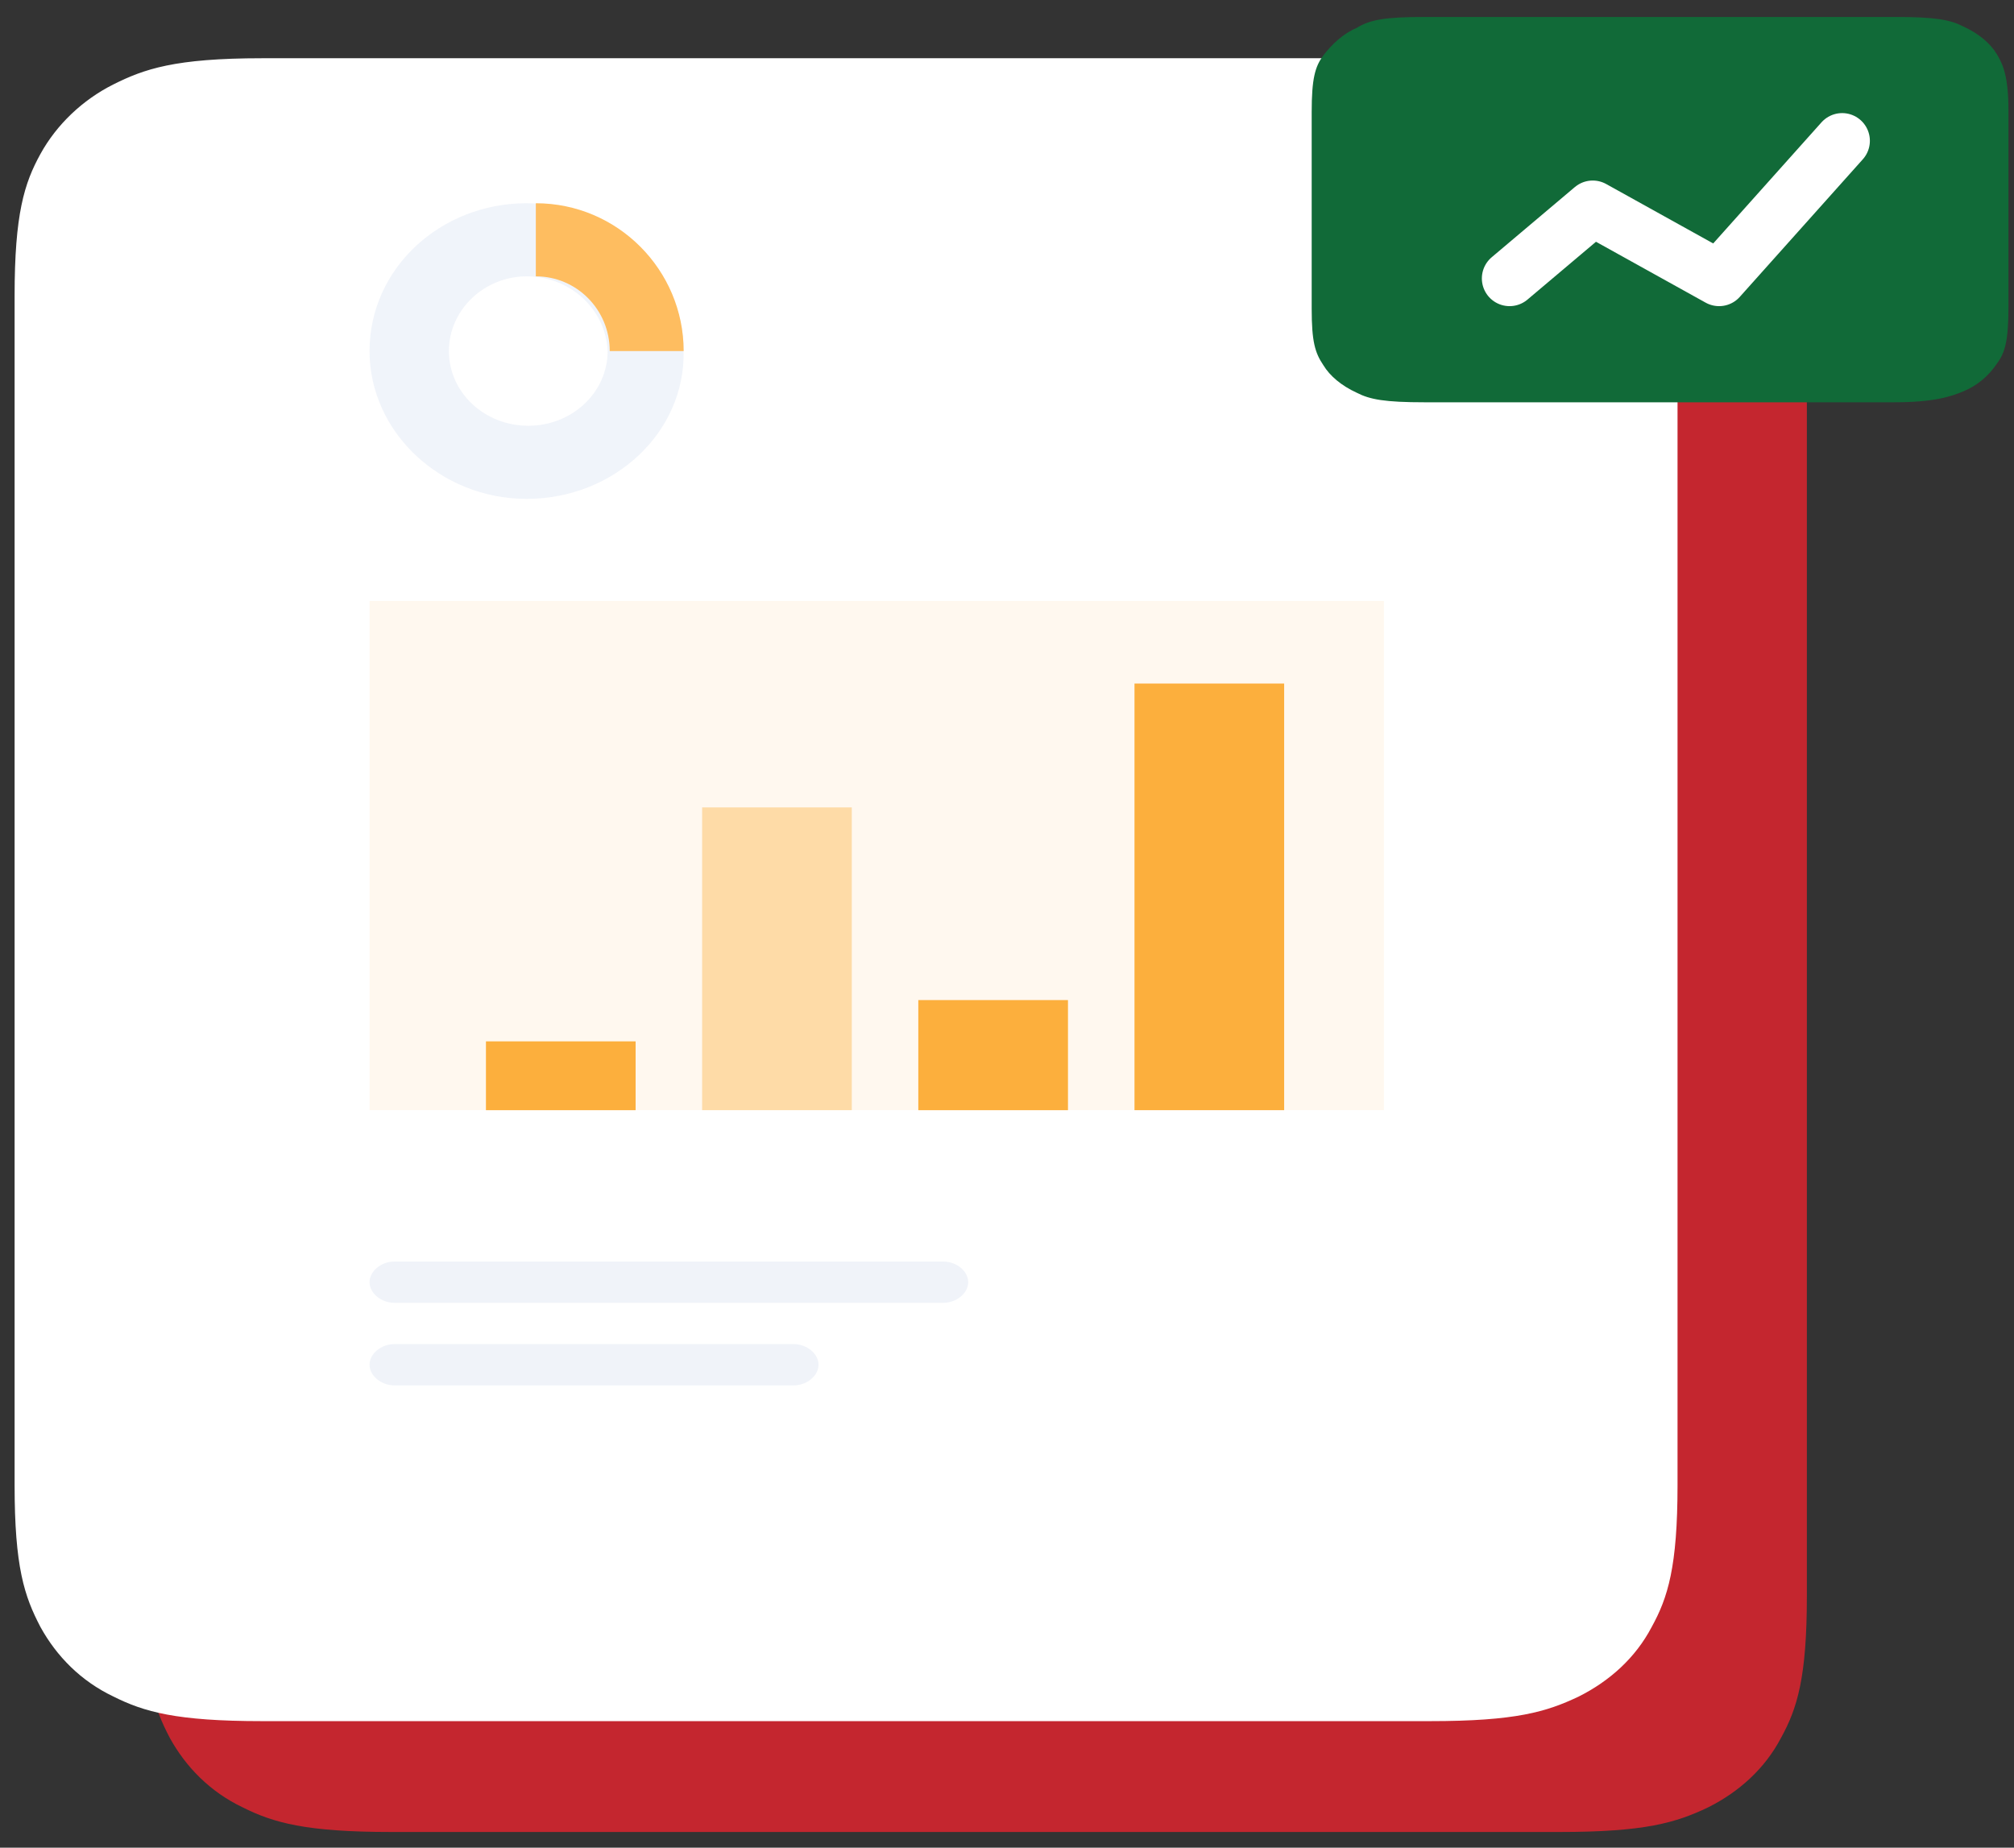 <svg width="109" height="100" viewBox="0 0 109 100" fill="none" xmlns="http://www.w3.org/2000/svg">
<rect x="0" y="0" width="109" height="100" fill="#333333" stroke="none"/>
<path fill-rule="evenodd" clip-rule="evenodd" d="M21.185 9.152H84.395C89.035 9.152 90.786 9.653 92.45 10.488C94.201 11.323 95.514 12.659 96.389 14.245C97.265 15.915 97.79 17.501 97.79 21.926V86.379C97.79 90.804 97.265 92.473 96.389 94.06C95.514 95.729 94.113 96.982 92.45 97.817C90.699 98.651 89.035 99.152 84.395 99.152H21.185C16.545 99.152 14.794 98.651 13.13 97.817C11.38 96.982 10.066 95.646 9.191 94.06C8.315 92.39 7.79 90.804 7.79 86.379V22.009C7.79 17.585 8.315 15.915 9.191 14.329C10.066 12.742 11.467 11.406 13.13 10.572C14.794 9.737 16.457 9.152 21.185 9.152Z" fill="#C4262F"/>
<path fill-rule="evenodd" clip-rule="evenodd" d="M14.185 3.152H77.395C82.035 3.152 83.786 3.653 85.45 4.488C87.201 5.323 88.514 6.659 89.389 8.245C90.265 9.915 90.79 11.501 90.79 15.926V80.379C90.79 84.804 90.265 86.473 89.389 88.06C88.514 89.729 87.113 90.982 85.45 91.817C83.699 92.651 82.035 93.152 77.395 93.152H14.185C9.545 93.152 7.794 92.651 6.131 91.817C4.38 90.982 3.066 89.646 2.191 88.06C1.315 86.39 0.79 84.804 0.79 80.379V16.009C0.79 11.585 1.315 9.915 2.191 8.329C3.066 6.742 4.467 5.407 6.131 4.572C7.794 3.737 9.457 3.152 14.185 3.152Z" fill="white"/>
<path fill-rule="evenodd" clip-rule="evenodd" d="M21.35 70.512H51.05C51.77 70.512 52.4 69.99 52.4 69.395C52.4 68.799 51.77 68.277 51.05 68.277H21.35C20.63 68.277 20 68.799 20 69.395C20 69.99 20.63 70.512 21.35 70.512Z" fill="#F0F3F9"/>
<path fill-rule="evenodd" clip-rule="evenodd" d="M21.35 74.981H42.95C43.67 74.981 44.3 74.459 44.3 73.863C44.3 73.267 43.67 72.746 42.95 72.746H21.35C20.63 72.746 20 73.267 20 73.863C20 74.459 20.63 74.981 21.35 74.981Z" fill="#F0F3F9"/>
<g opacity="0.1">
<path fill-rule="evenodd" clip-rule="evenodd" d="M28.499 14.957C26.215 14.957 24.295 16.763 24.295 19C24.295 21.237 26.215 23.043 28.591 23.043C30.967 23.043 32.886 21.237 32.886 19C32.794 16.763 30.875 14.957 28.499 14.957ZM28.499 27C23.838 27 20 23.387 20 19C20 14.527 23.838 11 28.499 11C33.16 11 36.998 14.613 36.998 19C37.09 23.387 33.251 27 28.499 27Z" fill="#6B8CC9"/>
</g>
<path fill-rule="evenodd" clip-rule="evenodd" d="M37 19H33C33 16.763 31.213 14.957 29 14.957V11C33.425 11 37 14.613 37 19Z" fill="#FEBD60"/>
<path fill-rule="evenodd" clip-rule="evenodd" d="M77.11 0.918H102.58C104.74 0.918 105.55 1.067 106.27 1.439C107.08 1.812 107.71 2.333 108.07 2.929C108.43 3.525 108.7 4.195 108.7 5.983V16.634C108.7 18.421 108.52 19.092 108.07 19.688C107.62 20.358 106.99 20.879 106.27 21.177C105.55 21.475 104.65 21.773 102.49 21.773H77.11C74.95 21.773 74.14 21.624 73.42 21.252C72.61 20.879 71.98 20.358 71.62 19.762C71.17 19.092 70.99 18.496 70.99 16.708V6.057C70.99 4.27 71.17 3.599 71.62 3.003C72.07 2.408 72.7 1.812 73.42 1.514C74.14 1.067 74.95 0.918 77.11 0.918Z" fill="#116A38"/>
<path d="M81.7 15.069L86.2 11.271L93.04 15.069L99.7 7.621" stroke="white" stroke-width="3" stroke-linecap="round" stroke-linejoin="round"/>
<path d="M74.9 32.526H20V60.085H74.9V32.526Z" fill="#FABA5F" fill-opacity="0.1"/>
<path d="M34.4 56.361H26.3V60.086H34.4V56.361Z" fill="#FCAF3D"/>
<path opacity="0.4" d="M46.1 43.699H38V60.085H46.1V43.699Z" fill="#FCAF3D"/>
<path d="M57.8 54.127H49.7V60.086H57.8V54.127Z" fill="#FCAF3D"/>
<path d="M69.5 36.995H61.4V60.085H69.5V36.995Z" fill="#FCAF3D"/>
</svg>
